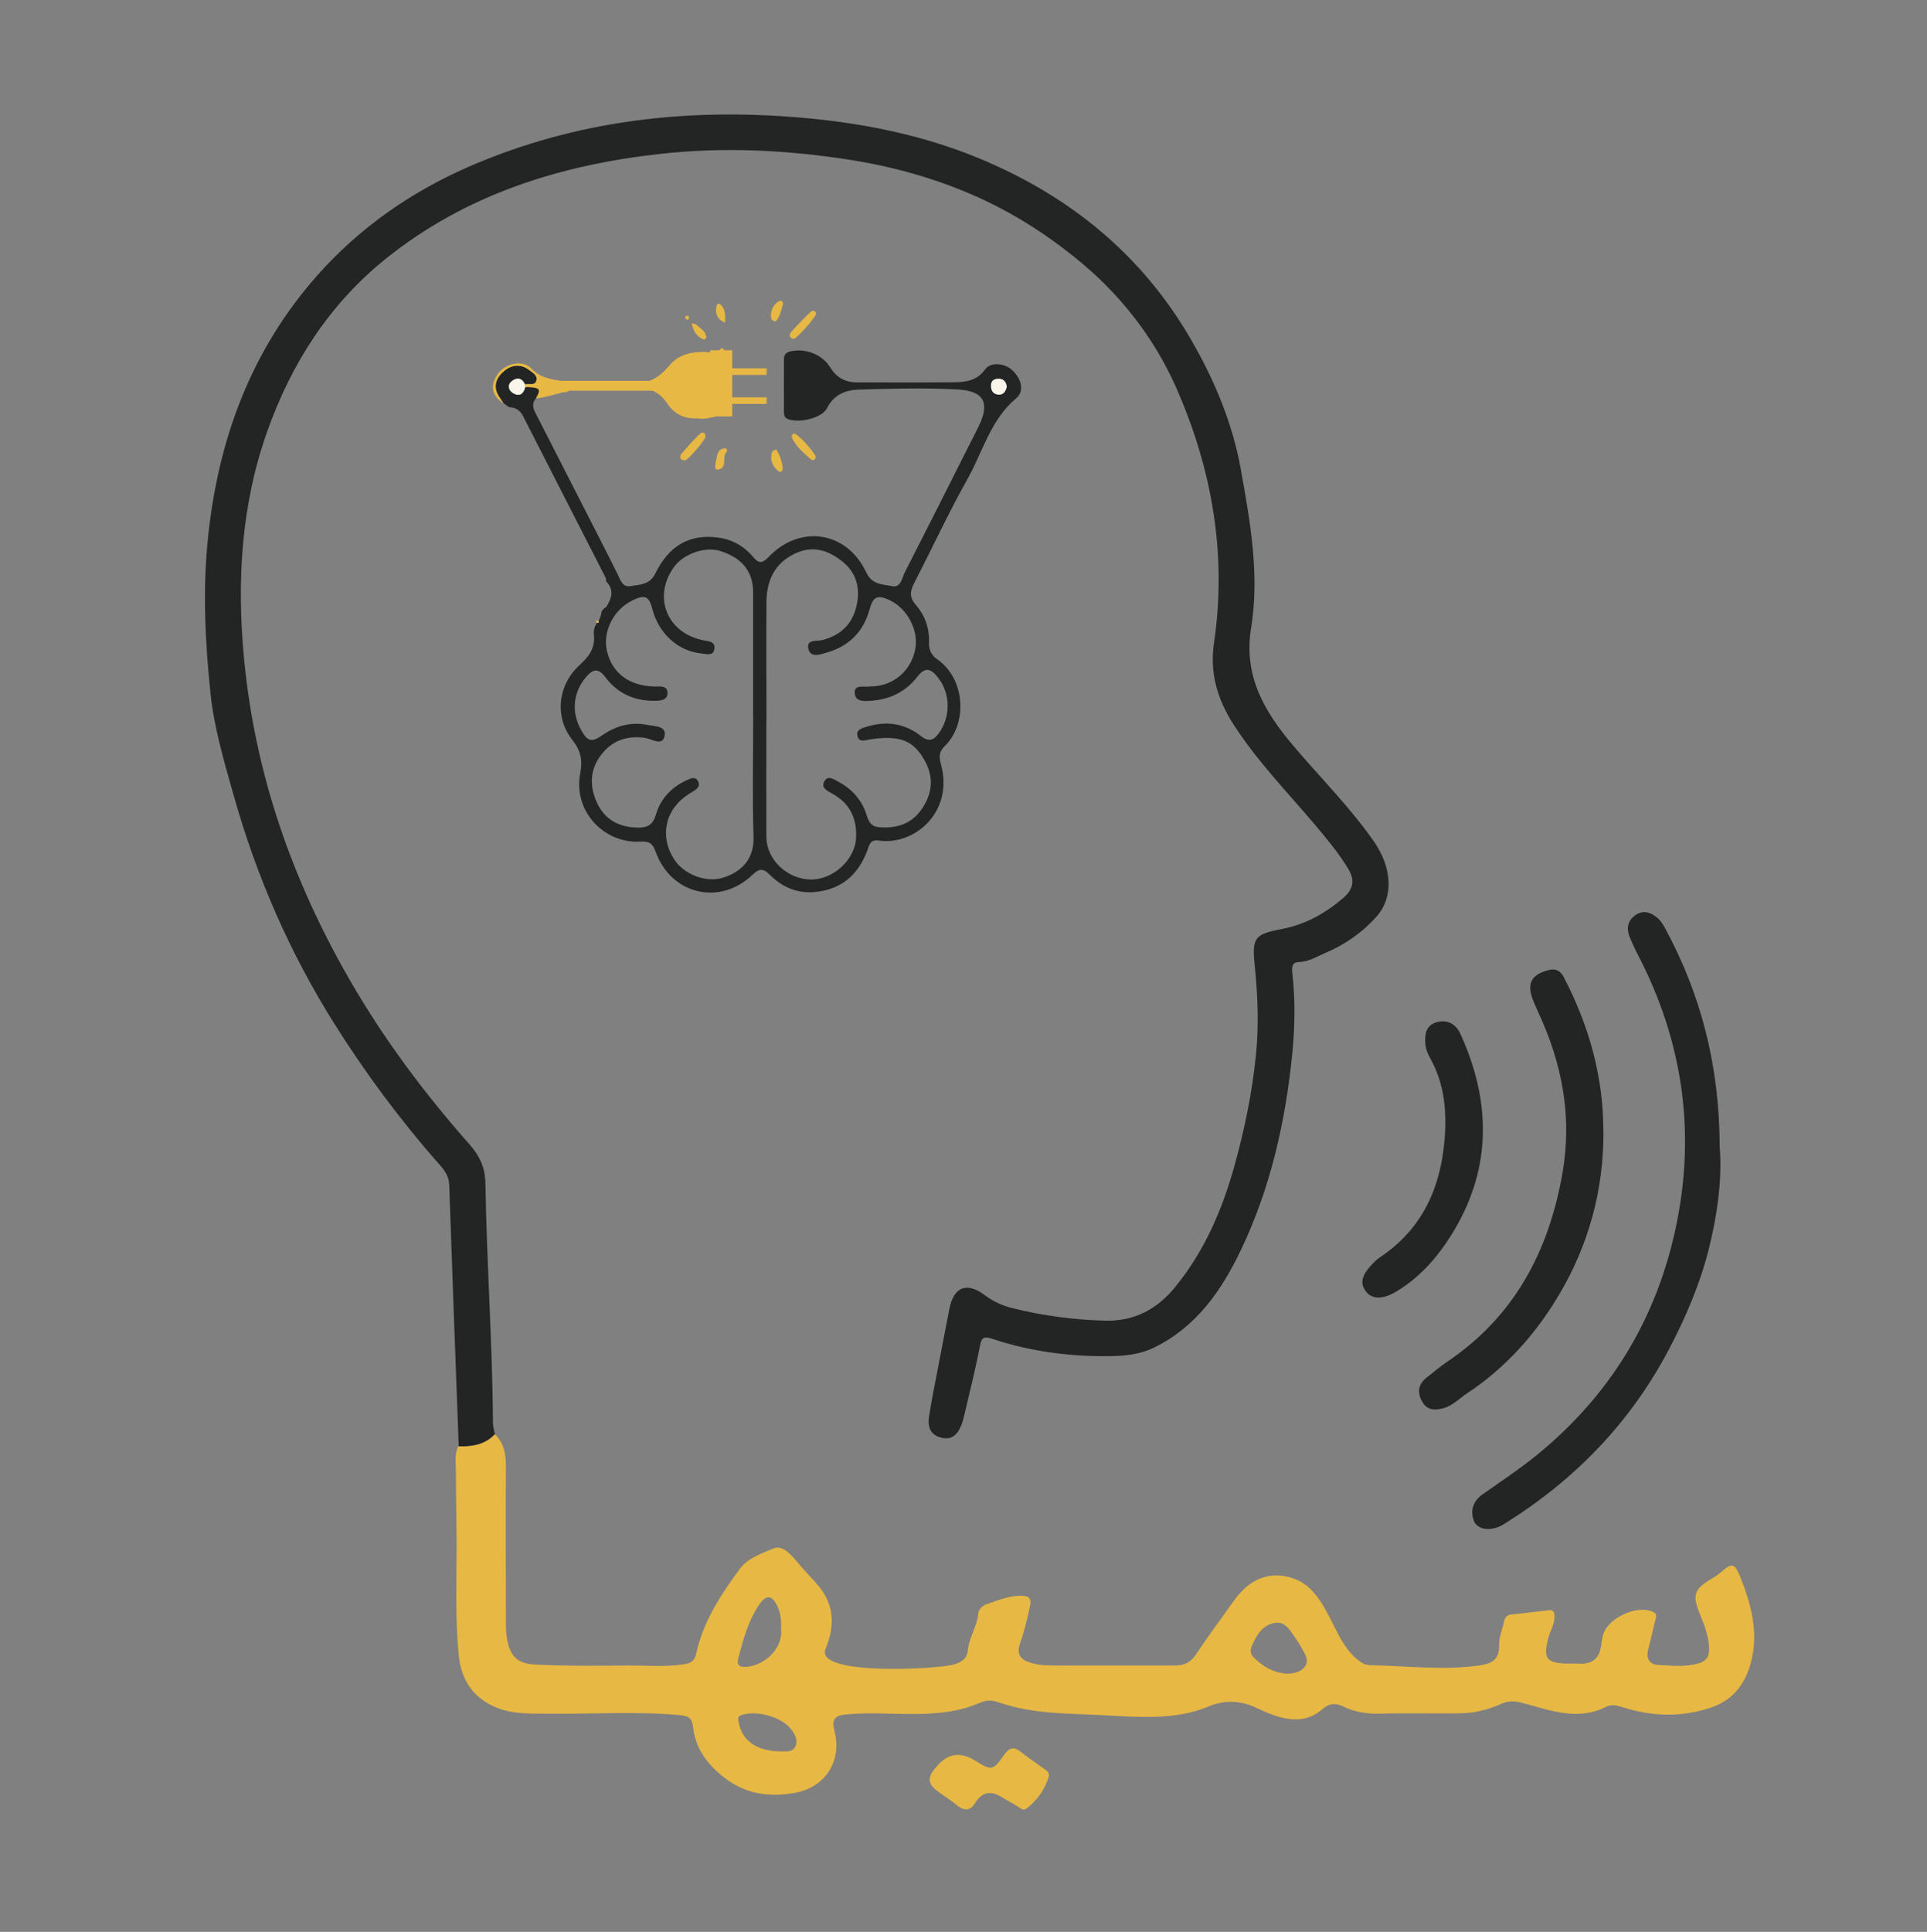 <?xml version="1.0" encoding="UTF-8"?>
<svg id="Layer_1" data-name="Layer 1" xmlns="http://www.w3.org/2000/svg" viewBox="0 0 232.51 233.05">
  <rect x="0" y="0" width="232.51" height="233.05" fill="#808080" stroke="none"/>
  <defs>
    <style>
      .cls-1 {
        fill: #232424;
      }

      .cls-2 {
        fill: #e7b844;
      }

      .cls-3 {
        fill: #faf5ea;
      }
    </style>
  </defs>
  <path class="cls-1" d="M55.35,174.48c-.39-10.52-.79-21.04-1.15-31.56-.04-1.04-.56-1.74-1.19-2.45-4.7-5.32-8.92-11.01-12.69-17.01-5.38-8.56-9.37-17.74-12.12-27.49-1.15-4.07-2.37-8.18-2.8-12.3-.64-6.13-.95-12.32-.33-18.55,1.2-11.96,5.15-22.75,13.13-31.8,5.15-5.84,11.46-10.24,18.67-13.34,12.71-5.46,25.98-6.96,39.63-5.8,7.4,.63,14.68,2.05,21.56,4.89,10.95,4.52,19.75,11.63,25.73,22.04,2.81,4.88,4.94,10.01,5.93,15.53,1.13,6.3,2.28,12.69,1.24,19.09-.95,5.85,1.61,10.13,5.12,14.27,3.23,3.81,6.78,7.35,9.66,11.46,2.28,3.25,2.4,6.8,.37,9.09-1.73,1.95-3.8,3.39-6.18,4.4-1.04,.44-2.01,1.08-3.23,1.11-.9,.02-.83,.78-.76,1.42,.36,3.23,.3,6.45-.02,9.67-.82,8.2-2.63,16.18-6.18,23.62-2.32,4.86-5.36,9.3-10.5,11.8-1.71,.83-3.5,1.01-5.32,1.03-4.82,.06-9.57-.55-14.15-2.08-.99-.33-1.32-.27-1.53,.85-.53,2.76-1.22,5.48-1.86,8.22-.11,.46-.22,.92-.39,1.35-.43,1.05-1.07,1.81-2.37,1.51-1.35-.32-1.71-1.29-1.53-2.5,.27-1.8,.64-3.59,.98-5.38,.49-2.56,.98-5.12,1.48-7.67,.52-2.65,2.09-3.28,4.21-1.7,1.01,.76,2.12,1.29,3.36,1.6,3.71,.92,7.45,1.43,11.28,1.52,3.53,.08,6.25-1.43,8.39-4.05,3.49-4.26,5.65-9.24,7.12-14.49,1.23-4.41,2.17-8.9,2.63-13.48,.36-3.59,.23-7.17-.14-10.76-.36-3.46-.03-3.84,3.32-4.48,2.78-.53,5.17-1.87,7.31-3.69,1.18-1,1.53-2.08,.65-3.55-1.11-1.84-2.47-3.48-3.84-5.11-3.38-4.02-7.07-7.78-9.95-12.23-1.99-3.07-2.95-6.27-2.41-9.9,1.58-10.73-.24-21.02-4.56-30.81-2.74-6.19-6.91-11.46-12.27-15.75-3.31-2.66-6.83-4.94-10.65-6.76-5.21-2.47-10.7-4.07-16.39-4.97-7.6-1.19-15.25-1.58-22.91-.73-12.12,1.34-23.47,4.89-33.12,12.63-6.82,5.48-11.41,12.61-14.33,20.84-3.17,8.93-3.69,18.12-2.8,27.45,1.32,13.91,5.83,26.76,12.81,38.84,4.11,7.12,9,13.64,14.43,19.78,1.2,1.36,1.85,2.79,1.88,4.63,.15,9.64,.85,19.26,.91,28.91,0,.46,.15,.92,.23,1.38-1.19,1.27-2.73,1.51-4.37,1.46Z"/>
  <path class="cls-2" d="M55.35,174.48c1.64,.06,3.17-.18,4.37-1.46,1.07,1.06,1.33,2.36,1.32,3.82-.03,6.1-.01,12.2,0,18.3,0,.78-.01,1.57,.1,2.34,.34,2.23,1.17,3.21,3.42,3.32,3.69,.19,7.4,.15,11.1,.12,2.29-.02,4.58,.2,6.87-.15,.85-.13,1.28-.41,1.47-1.28,.84-3.89,2.99-7.15,5.3-10.27,.95-1.28,2.64-1.83,4.05-2.43,1.04-.44,2.1,.74,2.82,1.62,.83,1.01,1.76,1.92,2.59,2.91,1.95,2.32,1.97,4.9,.85,7.6-1.37,3.3,13.81,2.43,15.55,1.86,.95-.31,1.52-.7,1.63-1.77,.15-1.5,1.11-2.8,1.24-4.34,.04-.53,.54-.99,.99-1.14,1.46-.49,2.9-1.12,4.49-1.01,1.1,.08,.83,.95,.7,1.54-.31,1.42-.65,2.85-1.14,4.21-.48,1.35,.16,1.97,1.26,2.31,.73,.23,1.53,.33,2.31,.33,5.06,.03,10.11,0,15.17,.01,1.08,0,1.85-.38,2.47-1.31,1.48-2.2,3.05-4.33,4.59-6.49,1.78-2.5,4.16-3.72,7.15-2.72,2.28,.77,3.46,2.87,4.51,4.91,.88,1.7,1.62,3.47,3.11,4.77,.5,.43,1,.79,1.64,.8,4.31,.08,8.62,.63,12.94,.07,1.53-.2,2.73-.54,2.66-2.5-.03-.91,.38-1.82,.57-2.74,.1-.51,.32-.88,.88-.94,1.5-.17,3-.33,4.49-.51,.65-.08,.77,.2,.75,.82-.04,.97-.57,1.76-.79,2.66-.56,2.32-.19,2.85,2.14,2.94,.52,.02,1.04-.02,1.56,.01,1.55,.1,2.49-.55,2.7-2.14,.05-.41,.13-.82,.22-1.23,.5-2.09,4.08-3.78,6.04-2.88,.58,.26,.38,.65,.28,1.04-.29,1.21-.58,2.41-.87,3.62-.25,1.04,.24,1.7,1.22,1.75,1.6,.08,3.22,.27,4.82-.17,.97-.26,1.35-.81,1.33-1.8-.04-1.44-.53-2.75-1.07-4.05-1.01-2.44-.77-3.13,1.49-4.45,.36-.21,.7-.45,1.01-.72,1.3-1.14,1.64-1.1,2.29,.48,1.39,3.42,2.32,6.95,1.27,10.62-.73,2.53-2.23,4.44-4.95,5.3-3.52,1.12-6.97,1-10.44-.1-.66-.21-1.37-.4-1.99-.08-3.48,1.79-6.82,.42-10.15-.45-.96-.25-1.67-.29-2.63,.15-1.54,.7-3.24,1.09-4.97,1.11-3.18,.04-6.36-.05-9.54,.04-1.6,.04-3.11-.19-4.52-.89-.96-.47-1.71-.3-2.43,.33-2.08,1.8-4.32,1.37-6.58,.49-.73-.28-1.41-.68-2.14-.94-1.72-.6-3.34-.58-5.12,.17-3.92,1.64-8.42,1.25-12.55,1.03-4.41-.24-8.47-.1-12.72-1.56-.79-.27-1.46-.29-2.24,.05-5.15,2.28-10.9,.87-16.32,1.43-1.34,.14-1.54,.8-1.25,1.9,.99,3.67-1.06,6.89-4.8,7.55-2.89,.51-5.65,.18-8.06-1.54-2.19-1.57-3.88-3.59-4.19-6.42-.1-.96-.47-1.32-1.45-1.41-5.26-.5-10.52-.13-15.78-.19-2.24-.03-4.49,.13-6.62-.79-2.7-1.16-4.1-3.29-4.4-6.12-.5-4.83-.24-9.68-.28-14.52-.02-2.66-.08-5.32-.08-7.97,0-.97-.21-1.97,.32-2.88Zm99.83,27.42c.93,.01,1.87-.18,2.34-.97,.43-.73-.11-1.49-.49-2.17-.25-.45-.53-.89-.83-1.31-.57-.78-1.09-1.79-2.22-1.69-1.28,.12-2.12,1.06-2.63,2.16-.27,.59-.78,1.31-.09,2.01,1.09,1.1,2.35,1.84,3.92,1.97Zm-60.95-5.4c.07-.91-.03-1.84-.42-2.71-.63-1.38-1.37-1.45-2.2-.22-1.34,1.96-1.94,4.23-2.53,6.48-.2,.75,.09,1.12,1.01,1.03,2.32-.21,4.42-2.35,4.15-4.59Zm-.09,14.78c.67-.02,1.49,.12,1.82-.58,.37-.77-.05-1.52-.56-2.15-1.18-1.46-4.1-2.24-5.87-1.67-.62,.2-.47,.49-.39,.93,.39,2.18,2.18,3.44,5,3.47Z"/>
  <path class="cls-1" d="M64.69,48.03c-.51,.55-.42,1.13-.11,1.73,2.56,5,5.11,10.01,7.67,15.01,.76,1.48,1.51,2.97,2.25,4.46,.35,.69,.59,1.65,1.55,1.48,1.11-.19,2.35-.14,3.02-1.52,1.65-3.39,4.13-4.77,7.5-4.35,1.73,.21,3.17,1.01,4.29,2.34,.64,.77,1.08,.85,1.85,.04,3.82-4.01,9.47-3.16,11.82,1.85,.71,1.51,1.98,1.4,3.09,1.64,1.08,.23,1.19-.95,1.55-1.65,2.97-5.84,5.93-11.68,8.87-17.54,1.45-2.89,.74-4.37-2.55-4.54-3.95-.21-7.92-.1-11.88,.02-1.57,.05-3,.59-3.82,2.24-.6,1.2-3.35,1.83-4.68,1.33-.44-.16-.52-.48-.52-.85,0-2.14-.01-4.27,0-6.41,0-.43,.19-.76,.7-.9,1.81-.47,3.94,.33,4.9,1.93,.74,1.22,1.83,1.79,3.22,1.79,3.86,0,7.72,.02,11.57-.01,1.47-.01,2.87-.14,3.88-1.55,.65-.91,2.3-.79,3.22,.04,1.18,1.05,1.56,2.58,.54,3.43-3.12,2.6-4.04,6.49-5.91,9.8-2.29,4.07-4.25,8.34-6.4,12.49-.52,1-.6,1.74,.2,2.66,1.09,1.24,1.64,2.77,1.58,4.46-.03,.9,.24,1.56,1.03,2.11,3.38,2.38,3.65,7.75,.86,10.46-.64,.62-.7,1.25-.46,2.11,1.63,5.84-3.2,9.92-7.53,9.27-1-.15-1.11,.57-1.33,1.18-1.13,3.02-3.21,4.79-6.48,5.04-2.13,.16-3.88-.67-5.33-2.12-.76-.76-1.25-.75-2.04,.02-3.96,3.81-9.86,2.4-11.71-2.8-.35-.97-.76-1.25-1.8-1.19-4.52,.26-8.15-3.77-7.29-8.21,.31-1.63,.07-2.77-.98-4.1-2.13-2.72-1.73-6.55,.85-8.93,1.14-1.05,1.95-2.05,1.78-3.68-.05-.49,.05-1.04,.39-1.48,.16,.05,.21-.01,.18-.17,.1-.26,.19-.52,.29-.78,0,0,.01,0,.01,0,0-.45,.23-.73,.6-.94,0,0,.01,0,.01,0,.67-1.04,1-2.08,0-3.11-.02-.14,0-.31-.06-.43-3.32-6.5-6.65-12.99-9.96-19.49-.37-.72-.91-1.07-1.7-1.09-.22-.16-.43-.31-.65-.47-.19-.29-.4-.57-.58-.87-.75-1.22-.28-2.26,.65-3.04,.89-.75,2-.88,3.01-.12,.43,.32,1.08,.68,.86,1.33-.21,.6-.91,.27-1.37,.41-.38-.87-1.05-.86-1.63-.36-.53,.46-.35,1.1,.23,1.43,.81,.46,1.25,.01,1.45-.78,1.8,.05,1.94,.2,1.31,1.36Zm27.77,38.71h.01c0,4.74-.02,9.49,0,14.23,.02,2.72,2.48,5.06,5.3,5.13,2.7,.07,5.36-2.33,5.52-4.97,.14-2.41-.76-4.25-2.92-5.42-.53-.29-1.3-.66-.94-1.38,.44-.9,1.19-.31,1.75-.01,1.68,.9,2.86,2.26,3.41,4.09,.24,.79,.6,1.31,1.46,1.38,2.06,.18,3.86-.36,5.1-2.09,1.31-1.84,1.58-3.84,.46-5.88-1.38-2.53-3.05-3.16-6.65-2.62-.53,.08-1.27,.41-1.48-.36-.23-.82,.49-.99,1.12-1.18,2.36-.72,4.57-.4,6.5,1.12,.98,.77,1.56,.52,2.18-.33,1.45-1.97,1.41-4.79-.09-6.7-.96-1.22-1.61-1.26-2.55-.06-1.37,1.75-3.2,2.65-5.36,2.83-.85,.07-2.1,.23-2.15-.93-.05-1.09,1.17-.65,1.87-.78,.1-.02,.21,0,.31-.01,2.56-.12,4.62-1.91,5.12-4.46,.45-2.28-.94-4.94-3.11-5.95-1.47-.68-1.98-.41-2.41,1.16-.74,2.68-2.5,4.42-5.14,5.17-.74,.21-2,.73-2.24-.5-.22-1.14,1.04-.83,1.72-1.01,2.03-.53,3.45-1.76,4.01-3.78,.6-2.16,.24-4.2-1.59-5.67-1.66-1.34-3.52-2-5.66-1.02-2.56,1.17-3.51,3.29-3.53,5.93-.03,4.69,0,9.38,0,14.08Zm-1.57-.28s-.02,0-.02,0c0-5,0-10,0-15.01,0-2.47-1.3-4.13-3.93-4.97-1.83-.58-4.41,.29-5.59,1.89-2.63,3.58-.91,7.96,3.46,8.86,.64,.13,1.55,.13,1.38,1.09-.15,.87-.99,.56-1.57,.51-2.77-.26-5.14-2.41-5.89-5.3-.42-1.63-.89-1.84-2.42-1.1-2.27,1.1-3.61,3.74-3.08,6.09,.61,2.67,2.67,4.22,5.73,4.3,.64,.02,1.56-.19,1.58,.78,.01,.89-.88,.94-1.54,.94-2.44,.03-4.49-.88-5.96-2.85-.84-1.12-1.49-1-2.33-.01-1.56,1.83-1.81,4.21-.59,6.39,.79,1.4,1.26,1.52,2.56,.62,1.66-1.15,3.49-1.64,5.48-1.23,.84,.17,2.31,.09,2.02,1.35-.27,1.23-1.52,.34-2.28,.22-2.23-.35-4.05,.3-5.39,2.06-1.35,1.78-1.39,3.79-.47,5.77,.95,2.05,2.7,2.95,4.92,2.98,1.08,.02,1.82-.29,2.17-1.53,.59-2.05,2.02-3.48,4-4.31,.4-.17,.83-.26,1.09,.23,.24,.45,.06,.8-.33,1.07-.26,.17-.53,.33-.79,.5-2.83,1.8-3.56,5.04-1.77,7.85,1.16,1.83,3.85,2.87,5.88,2.24,2.07-.63,3.8-2.11,3.71-4.9-.15-4.84-.04-9.69-.04-14.54Zm30.59-39.84c-.08-.51-.34-.93-.97-.94-.51,0-.92,.19-.93,.8-.01,.58,.21,1.04,.84,1.11,.65,.08,.92-.35,1.07-.97Z"/>
  <path class="cls-1" d="M207.49,138.3c.33,3.74-.25,8.22-1.35,12.54-1.05,4.11-2.74,8.07-4.73,11.87-4.64,8.83-11.3,15.74-19.72,21.01-.22,.14-.44,.28-.67,.39-1.32,.62-2.79,.39-3.18-.64-.46-1.23-.11-2.37,1-3.16,2.25-1.6,4.55-3.11,6.69-4.86,8.63-7.06,14.16-16.06,16.56-26.86,2.6-11.65,1.04-22.87-4.5-33.48-.36-.69-.69-1.4-.97-2.13-.41-1.05-.2-1.96,.75-2.61,.93-.63,1.82-.29,2.58,.33,.39,.32,.68,.78,.93,1.23,4.33,7.98,6.57,16.5,6.62,26.36Z"/>
  <path class="cls-1" d="M193.47,136.53c.02,7.05-1.78,13.65-5.36,19.67-2.81,4.74-6.45,8.82-11.1,11.89-.91,.6-1.66,1.43-2.75,1.76-1.11,.33-2.09,.31-2.7-.83-.6-1.12-.4-2.11,.64-2.89,.79-.6,1.53-1.26,2.35-1.81,8.18-5.48,12.35-13.4,13.99-22.88,1.17-6.76-.06-13.13-2.91-19.27-.22-.47-.43-.95-.62-1.43-.86-2.09-.24-3.23,1.97-3.74,.8-.18,1.33,.18,1.67,.82,3.07,5.86,4.82,12.06,4.81,18.7Z"/>
  <path class="cls-1" d="M174.39,136.01c.07-2.87-.34-5.62-1.73-8.17-.32-.59-.62-1.19-.68-1.9-.09-1.18,.06-2.25,1.38-2.63,1.3-.36,2.32,.26,2.83,1.37,3.65,7.97,3.86,15.93-.66,23.62-1.76,2.99-4.01,5.7-7.11,7.54-1.45,.86-2.78,.96-3.54,.04-.84-1.01-.63-2.02,.72-3.41,.25-.26,.51-.53,.81-.73,5.65-3.74,7.74-9.26,7.98-15.73Z"/>
  <path class="cls-2" d="M126.55,214.32c-.5,1.58-1.41,2.89-2.73,3.88-.35,.26-.66-.04-.97-.24-.61-.39-1.27-.71-1.88-1.1-1.36-.88-2.45-.77-3.35,.7-.6,.97-1.38,.88-2.22,.17-.71-.6-1.52-1.08-2.27-1.64-1.16-.85-1.25-1.62-.34-2.73,.07-.08,.15-.15,.21-.23q1.99-2.42,4.67-.73c1.94,1.22,2.15,1.22,3.48-.69,.61-.88,1.14-1.06,2.01-.38,.93,.74,1.92,1.41,2.89,2.1,.31,.22,.59,.44,.49,.88Z"/>
  <path class="cls-2" d="M84.22,50.47c-1.64,.09-2.88-.52-3.76-1.86-.44-.67-1.02-1.15-1.75-1.5-.75-.37-.99-.86-.07-1.28,.89-.41,1.54-1.06,2.15-1.77,1.12-1.31,2.6-1.62,4.21-1.61,.64,0,1.29,.39,1.87-.28,.36-.42,.51,.08,.61,.32,.39,.92,.93,1.74,.53,2.92-.3,.88-.23,1.94,.07,2.92,.29,.93-.27,1.65-1.02,1.77-.96,.16-1.91,.55-2.86,.37Z"/>
  <path class="cls-2" d="M63.33,46.38c.47-.14,1.17,.19,1.37-.41,.23-.66-.43-1.01-.86-1.33-1.01-.77-2.11-.63-3.01,.12-.93,.78-1.4,1.83-.65,3.04,.18,.3,.39,.58,.58,.87-1.44-.94-1.67-2.14-.7-3.55,.88-1.28,2.99-1.77,4.05-.67,1.05,1.09,2.29,1.29,3.6,1.5,.55,.09,1.09,.09,1.04,.83-.05,.65-.53,.47-.99,.59-1.02,.25-2.02,.6-3.08,.68,.64-1.16,.5-1.31-1.3-1.36-.02-.1-.04-.2-.06-.29Z"/>
  <path class="cls-2" d="M95.75,40.9c-.56-.15-.56-.54-.24-.91,.72-.8,1.48-1.58,2.26-2.32,.22-.21,.58-.32,.7,.16,.08,.31-2.35,3.06-2.73,3.07Z"/>
  <path class="cls-2" d="M85.13,52.63c.02,.39-2.1,2.88-2.47,2.9-.18,.01-.45-.06-.53-.19-.08-.14-.05-.44,.06-.57,.71-.82,1.43-1.63,2.21-2.39,.3-.3,.68-.28,.73,.24Z"/>
  <path class="cls-2" d="M98.39,54.95c.12,.6-.36,.63-.53,.48-.86-.78-1.8-1.52-2.29-2.61-.16-.35,.17-.67,.5-.41,.94,.71,1.68,1.63,2.32,2.55Z"/>
  <path class="cls-2" d="M93.7,54.25c.38,.68,.67,1.42,.74,2.24,.02,.27-.21,.58-.47,.38-.63-.48-1.02-1.14-.9-1.99,.04-.31,.13-.61,.63-.63Z"/>
  <path class="cls-2" d="M86.35,55.8c.17-.65,.08-1.5,1-1.72,.32-.07,.49,.25,.28,.49-.53,.62,.17,1.85-.96,2.07-.52,.1-.37-.48-.32-.84Z"/>
  <path class="cls-2" d="M93.61,38.77c-.56-.03-.58-.37-.59-.67,0-.78,.34-1.41,1.01-1.79,.28-.16,.51,.18,.43,.44-.22,.71-.35,1.48-.85,2.02Z"/>
  <path class="cls-2" d="M87.5,38.94c-1.17-.52-1.2-1.3-1.02-2.14,.02-.08,.3-.2,.34-.17,.73,.57,.69,1.36,.68,2.3Z"/>
  <path class="cls-2" d="M83.46,39.01c.3,.06,.43,.04,.49,.1,.48,.49,1.21,.78,1.27,1.59,0,.09-.25,.29-.3,.26-.78-.34-1.27-.92-1.45-1.95Z"/>
  <path class="cls-2" d="M82.7,38.45c-.07-.24,.02-.35,.19-.36,.08,0,.24,.08,.25,.13,0,.13-.06,.26-.1,.39-.13-.06-.25-.12-.34-.16Z"/>
  <path class="cls-2" d="M72.23,74.96c.04,.16-.01,.22-.18,.17-.05-.06-.16-.16-.15-.18,.1-.17,.22-.12,.32,.01Z"/>
  <path class="cls-2" d="M73.14,73.25s-.01,0-.01,0,.01,0,.01,0Z"/>
  <path class="cls-2" d="M72.53,74.19s-.01,0-.01,0c0,0,.01,0,.01,0Z"/>
  <path class="cls-3" d="M121.48,46.63c-.15,.62-.42,1.05-1.07,.97-.63-.08-.85-.53-.84-1.11,.01-.6,.42-.8,.93-.8,.63,0,.89,.43,.97,.94Z"/>
  <path class="cls-3" d="M63.33,46.38c.02,.1,.04,.2,.06,.29-.2,.79-.64,1.24-1.45,.78-.58-.33-.76-.97-.23-1.43,.58-.5,1.25-.51,1.63,.36Z"/>
  <rect class="cls-2" x="67.72" y="45.94" width="12.42" height="1.19"/>
  <rect class="cls-2" x="82.68" y="44.43" width="9.82" height=".8"/>
  <rect class="cls-2" x="83.02" y="44.91" width="7.98" height="2.68" transform="translate(133.26 -40.76) rotate(90)"/>
  <rect class="cls-2" x="82.68" y="47.93" width="9.82" height=".8"/>
</svg>